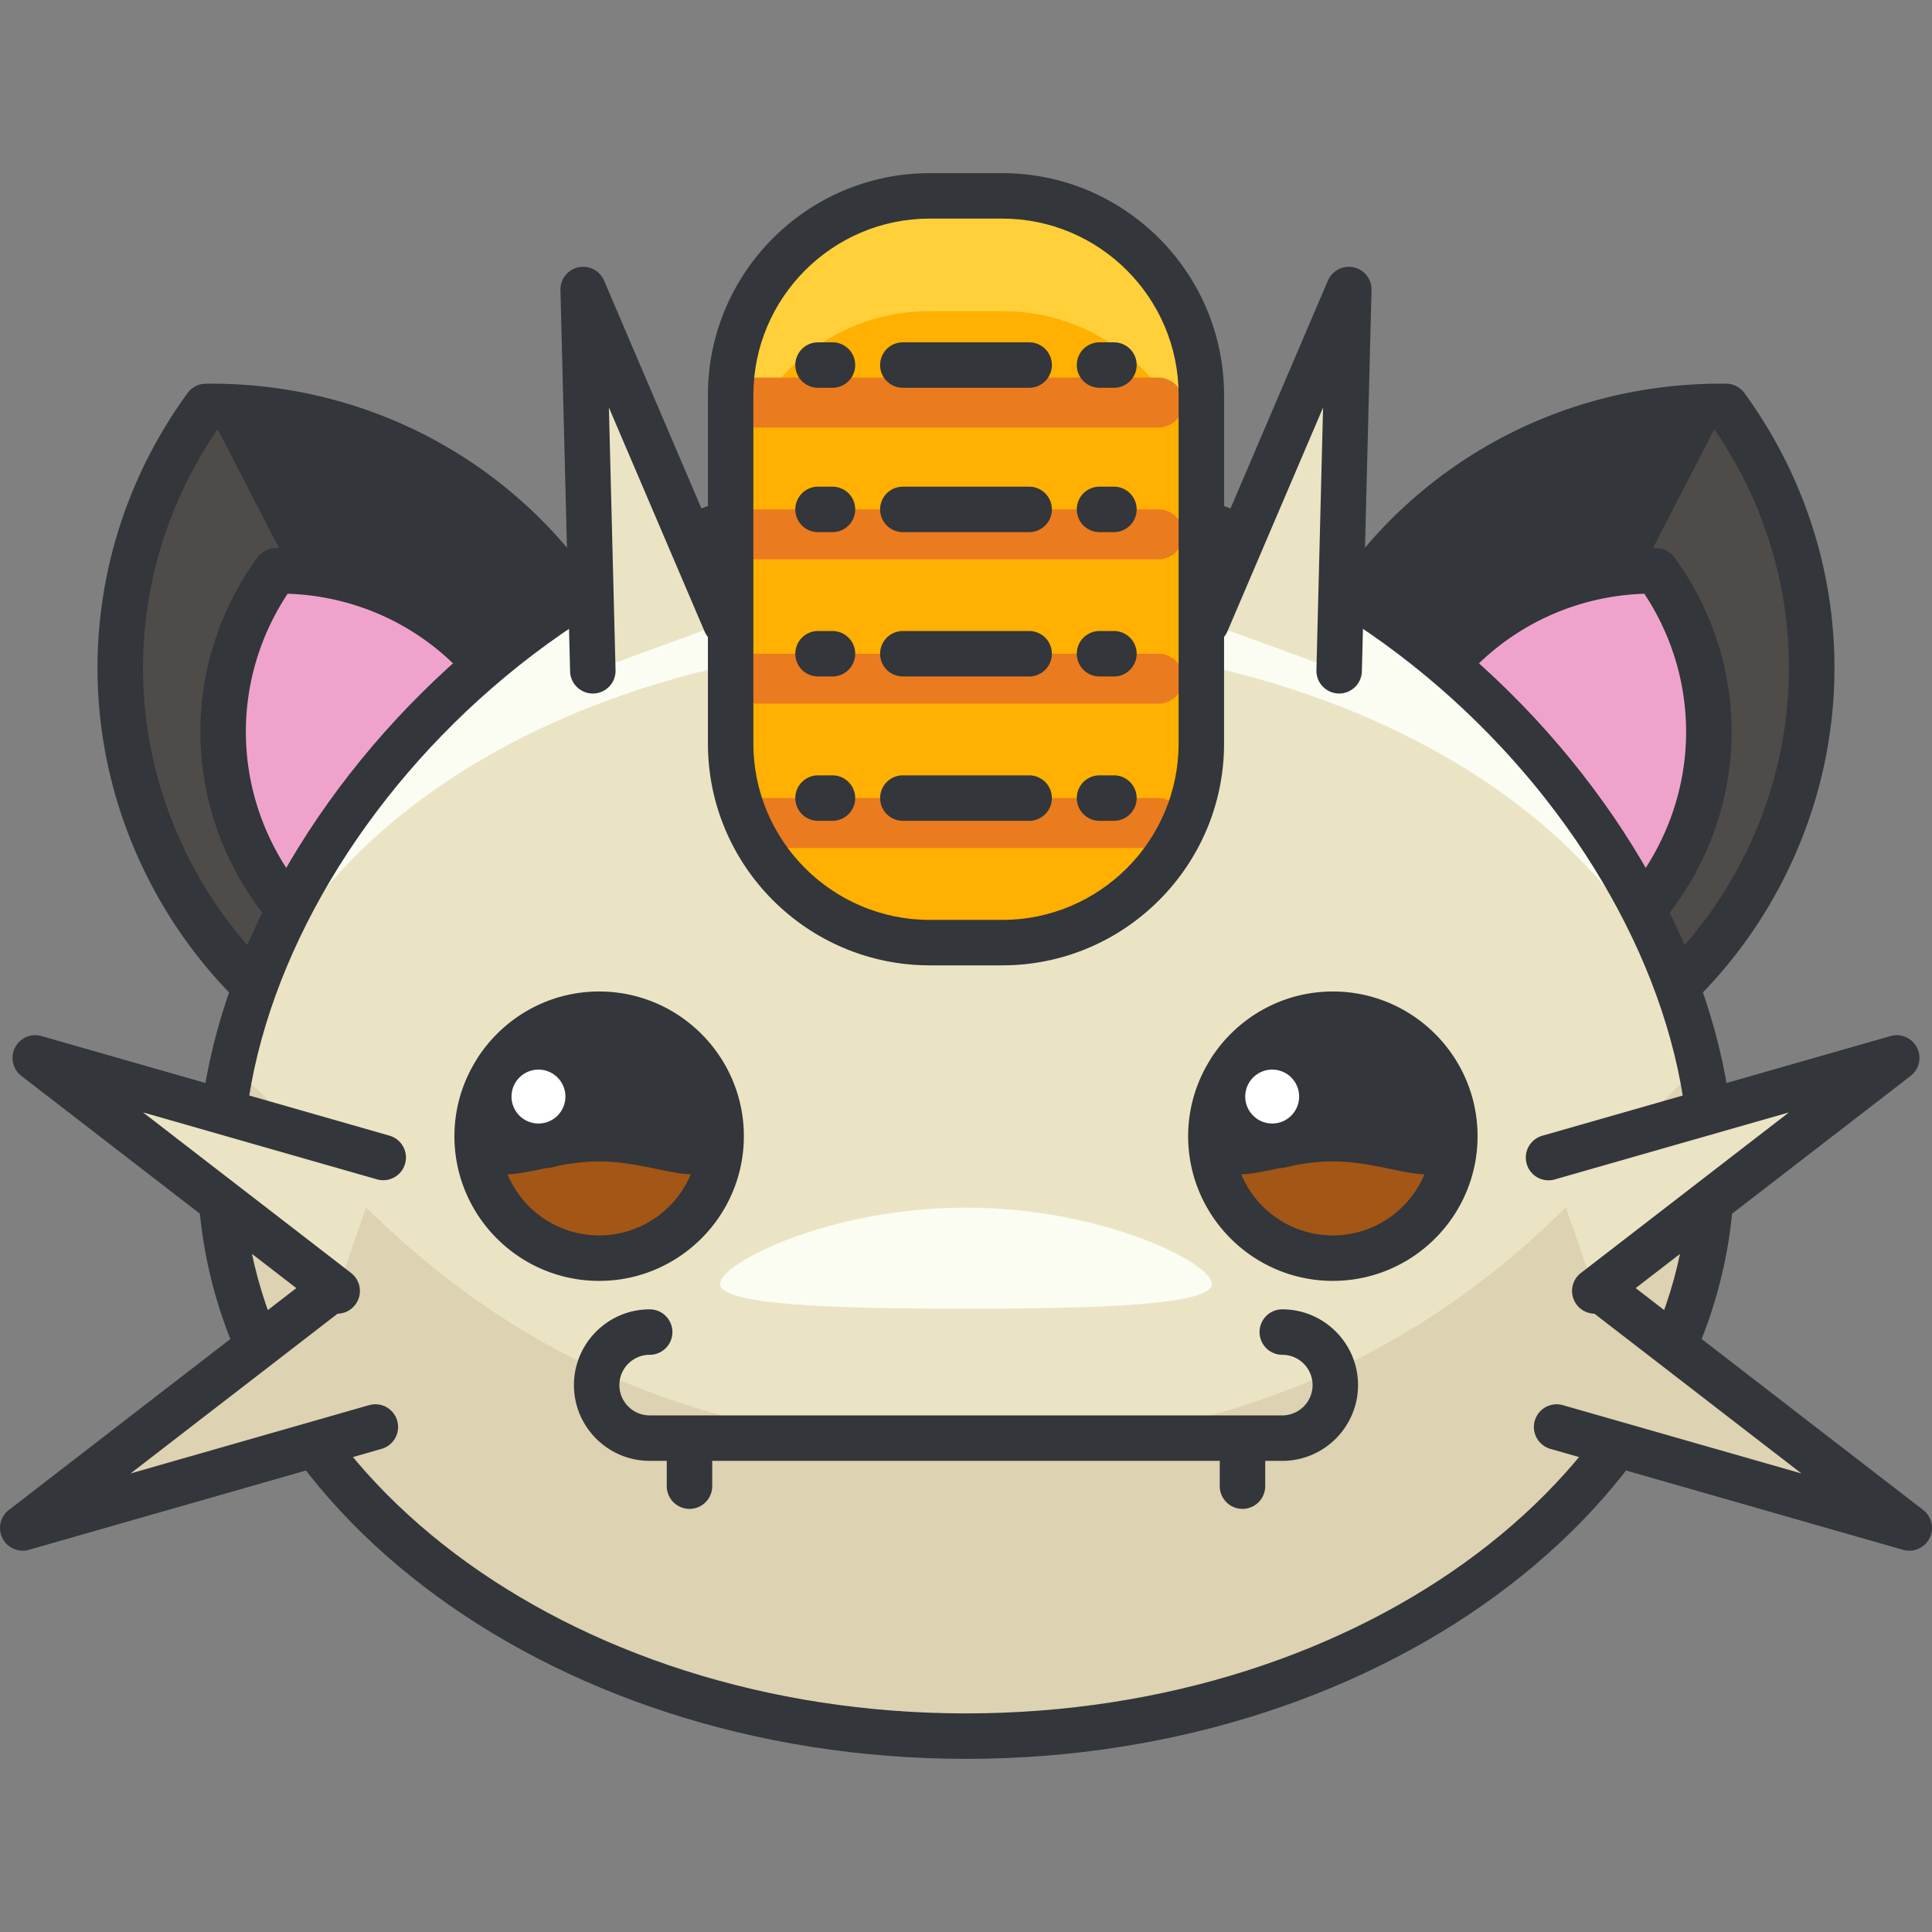 <svg xmlns="http://www.w3.org/2000/svg" viewBox="0 0 127.521 127.521"><rect x="0" y="0" width="127.521" height="127.521" fill="#808080" stroke="none"/><path d="M113.927 26.826c6.311 8.672 7.635 20.496 2.378 30.678-5.255 10.184-15.657 15.953-26.386 15.832-6.313-8.674-7.635-20.494-2.377-30.678 5.256-10.184 15.656-15.953 26.385-15.832z" fill="#4f4b48"/><path d="M89.919 73.336c-6.313-8.674-7.635-20.494-2.377-30.678 5.256-10.184 15.656-15.953 26.385-15.832" fill="#33363a"/><path d="M90.261 74.837l-.358-.002a1.502 1.502 0 01-1.196-.617c-6.909-9.493-7.865-21.851-2.497-32.249 5.313-10.292 15.779-16.646 27.376-16.646l.358.002c.474.006.917.234 1.196.617 6.909 9.493 7.866 21.851 2.498 32.249-5.311 10.293-15.779 16.646-27.377 16.646zm22.891-46.51c-10.297.156-19.55 5.858-24.277 15.019-4.729 9.16-4.019 20.006 1.819 28.489 10.298-.156 19.551-5.858 24.277-15.019 4.73-9.16 4.019-20.005-1.819-28.489z" fill="#33363a"/><path d="M109.312 37.681c3.885 5.336 4.699 12.613 1.463 18.881-3.234 6.268-9.637 9.82-16.24 9.744-3.885-5.338-4.698-12.613-1.463-18.881 3.234-6.269 9.636-9.82 16.24-9.744z" fill="#efa3cc"/><path d="M94.749 67.807l-.232-.001a1.499 1.499 0 01-1.195-.617c-4.381-6.02-4.987-13.856-1.583-20.452 3.368-6.527 10.004-10.557 17.358-10.557l.232.001a1.5 1.5 0 011.195.617c4.382 6.02 4.988 13.856 1.583 20.452-3.369 6.528-10.004 10.557-17.358 10.557zm13.784-28.618c-6.001.199-11.365 3.567-14.129 8.924-2.765 5.355-2.402 11.68.908 16.686 5.999-.199 11.364-3.567 14.129-8.924 2.766-5.357 2.404-11.68-.908-16.686z" fill="#33363a"/><path d="M13.593 26.826c-6.312 8.672-7.636 20.496-2.378 30.678C16.47 67.687 26.872 73.457 37.6 73.336c6.313-8.674 7.635-20.494 2.379-30.678-5.256-10.184-15.658-15.953-26.386-15.832z" fill="#4f4b48"/><path d="M37.6 73.336c6.313-8.674 7.635-20.494 2.379-30.678-5.256-10.184-15.657-15.953-26.386-15.832" fill="#33363a"/><path d="M37.258 74.837c-11.599 0-22.064-6.354-27.376-16.646C4.513 47.795 5.47 35.437 12.38 25.943a1.503 1.503 0 011.196-.617l.358-.002c11.599 0 22.064 6.354 27.377 16.646 5.367 10.398 4.409 22.755-2.499 32.248a1.503 1.503 0 01-1.196.617c-.119.002-.239.002-.358.002zm-22.891-46.51c-5.838 8.484-6.549 19.33-1.819 28.488 4.727 9.16 13.979 14.862 24.276 15.02 5.837-8.483 6.549-19.329 1.821-28.489-4.727-9.16-13.981-14.862-24.278-15.019z" fill="#33363a"/><path d="M18.208 37.681c-3.885 5.336-4.699 12.613-1.464 18.881 3.234 6.268 9.637 9.82 16.24 9.744 3.885-5.338 4.699-12.613 1.464-18.881-3.235-6.269-9.636-9.82-16.24-9.744z" fill="#efa3cc"/><path d="M32.77 67.807c-7.354 0-13.989-4.028-17.358-10.558-3.405-6.596-2.798-14.433 1.584-20.451a1.501 1.501 0 011.195-.617l.232-.001c7.354 0 13.989 4.028 17.358 10.558 3.404 6.595 2.797 14.431-1.584 20.451a1.5 1.5 0 01-1.195.617l-.232.001zM18.986 39.189c-3.312 5.005-3.674 11.329-.909 16.685 2.764 5.357 8.13 8.725 14.129 8.925 3.312-5.007 3.674-11.33.909-16.685-2.764-5.358-8.13-8.726-14.129-8.925z" fill="#33363a"/><path d="M112.969 77.152c0 20.676-22.032 37.441-49.209 37.441-27.178 0-49.209-16.766-49.209-37.441 0-20.68 22.031-45.459 49.209-45.459 27.177 0 49.209 24.779 49.209 45.459z" fill="#fbfcf2"/><path d="M112.969 77.152c0 20.676-22.032 37.441-49.209 37.441-27.178 0-49.209-16.766-49.209-37.441 0-20.68 22.031-34.928 49.209-34.928 27.177 0 49.209 14.248 49.209 34.928z" fill="#eae4c5"/><path d="M112.969 77.152c0 20.676-22.032 37.441-49.209 37.441-27.178 0-49.209-16.766-49.209-37.441 0-20.682 6.262 18.34 49.209 18.34 42.948 0 49.209-39.022 49.209-18.34z" fill="#ddd2b1"/><path d="M63.76 116.093c-27.961 0-50.709-17.469-50.709-38.941 0-21.27 22.619-46.959 50.709-46.959s50.709 25.689 50.709 46.959c0 21.473-22.748 38.941-50.709 38.941zm0-82.9c-26.428 0-47.709 24.048-47.709 43.959 0 19.818 21.402 35.941 47.709 35.941s47.709-16.123 47.709-35.941c0-19.911-21.281-43.959-47.709-43.959z" fill="#33363a"/><path d="M47.598 74.994a8.05 8.05 0 01-8.053 8.051 8.05 8.05 0 110-16.102 8.051 8.051 0 018.053 8.051z" fill="#a35616"/><circle cx="35.542" cy="72.377" r="3.28" fill="#fff"/><path d="M39.545 65.443c-3.243 0-6.11 1.628-7.837 4.107a4.876 4.876 0 00-.288.448 9.484 9.484 0 00-1.426 4.996c0 5.267 4.284 9.551 9.551 9.551 5.268 0 9.553-4.284 9.553-9.551s-4.285-9.551-9.553-9.551zm0 16.102a6.558 6.558 0 01-6.046-4.034c.688-.018 1.525-.2 2.469-.396a4.65 4.65 0 00.971-.19c.819-.148 1.693-.267 2.606-.267 2.413 0 4.572.813 6.048.853a6.562 6.562 0 01-6.048 4.034z" fill="#33363a"/><circle cx="35.541" cy="72.378" r="1.78" fill="#fff"/><path d="M96.024 74.994a8.049 8.049 0 01-8.051 8.051 8.05 8.05 0 01-8.052-8.051 8.05 8.05 0 018.052-8.051 8.05 8.05 0 018.051 8.051z" fill="#a35616"/><circle cx="83.969" cy="72.377" r="3.28" fill="#fff"/><path d="M87.974 65.443c-3.238 0-6.101 1.623-7.829 4.095-.113.151-.211.31-.305.474a9.477 9.477 0 00-1.417 4.981c0 5.267 4.285 9.551 9.552 9.551s9.551-4.284 9.551-9.551-4.286-9.55-9.552-9.55zm0 16.102a6.56 6.56 0 01-6.047-4.034c.688-.018 1.525-.2 2.468-.396.336-.03.66-.093.973-.19.818-.148 1.693-.267 2.606-.267 2.412 0 4.571.813 6.046.853a6.56 6.56 0 01-6.046 4.034z" fill="#33363a"/><circle cx="83.97" cy="72.378" r="1.78" fill="#fff"/><path d="M79.989 84.74c0 1.391-7.266 1.641-16.229 1.641-8.964 0-16.231-.25-16.231-1.641 0-1.393 7.268-5.031 16.231-5.031 8.964 0 16.229 3.638 16.229 5.031z" fill="#fbfcf2"/><path fill="#eae4c5" d="M105.264 85.209l19.928-15.381-22.974 6.576"/><path d="M105.265 86.709a1.5 1.5 0 01-.917-2.688l13.729-10.597-15.446 4.422a1.5 1.5 0 11-.826-2.884l22.975-6.576a1.5 1.5 0 011.329 2.63l-19.929 15.38a1.49 1.49 0 01-.915.313z" fill="#33363a"/><path fill="#eae4c5" d="M22.256 85.209L2.327 69.828l22.975 6.576"/><path d="M22.255 86.709c-.32 0-.643-.102-.915-.313L1.411 71.015a1.5 1.5 0 011.329-2.63l22.975 6.576a1.5 1.5 0 01-.826 2.884L9.442 73.424l13.729 10.597a1.5 1.5 0 01-.916 2.688z" fill="#33363a"/><path fill="#ddd2b1" d="M105.823 85.265l20.198 15.588-23.285-6.666"/><path d="M126.021 102.353c-.137 0-.275-.019-.413-.058l-23.284-6.666a1.5 1.5 0 01.826-2.884l15.755 4.511-13.997-10.803a1.5 1.5 0 111.833-2.375l20.197 15.588a1.5 1.5 0 01-.917 2.687z" fill="#33363a"/><path fill="#ddd2b1" d="M21.697 85.265L1.5 100.853l23.283-6.666"/><path d="M1.5 102.353a1.5 1.5 0 01-.916-2.687l20.197-15.588a1.5 1.5 0 011.833 2.375L8.617 97.255l15.753-4.511a1.5 1.5 0 01.826 2.884l-23.283 6.666a1.442 1.442 0 01-.413.059z" fill="#33363a"/><path fill="#eae4c5" d="M88.39 44.275l.636-25.164-9.39 21.975"/><path d="M88.391 45.775h-.039a1.502 1.502 0 01-1.462-1.538l.439-17.336-6.314 14.774a1.496 1.496 0 01-1.969.789 1.499 1.499 0 01-.789-1.969l9.391-21.975a1.505 1.505 0 011.698-.876 1.502 1.502 0 011.181 1.504l-.637 25.165a1.502 1.502 0 01-1.499 1.462z" fill="#33363a"/><path fill="#eae4c5" d="M39.129 44.275l-.637-25.164 9.391 21.975"/><path d="M39.128 45.775a1.5 1.5 0 01-1.499-1.462l-.637-25.164a1.5 1.5 0 012.879-.628l9.391 21.975a1.499 1.499 0 01-.789 1.969 1.496 1.496 0 01-1.969-.789L40.19 26.901l.439 17.336a1.501 1.501 0 01-1.462 1.538h-.039z" fill="#33363a"/><path d="M79.294 49.076c0 7.258-5.887 13.143-13.145 13.143h-4.778c-7.26 0-13.145-5.885-13.145-13.143V26.074c0-7.26 5.885-13.146 13.145-13.146h4.778c7.258 0 13.145 5.887 13.145 13.146v23.002z" fill="#ffd039"/><path d="M66.149 20.537h-4.778c-7.26 0-13.145 5.887-13.145 13.147v15.392c0 7.258 5.885 13.143 13.145 13.143h4.778c7.258 0 13.145-5.885 13.145-13.143V33.683c0-7.26-5.887-13.146-13.145-13.146z" fill="#ffb000"/><path d="M78.103 26.57c0 .91-.737 1.648-1.646 1.648h-26.53a1.647 1.647 0 010-3.294h26.53a1.647 1.647 0 011.646 1.646zm0 8.699c0 .91-.737 1.648-1.646 1.648h-26.53a1.647 1.647 0 010-3.294h26.53c.908 0 1.646.738 1.646 1.646zm0 9.527c0 .91-.737 1.649-1.646 1.649h-26.53a1.647 1.647 0 010-3.295h26.53c.908 0 1.646.738 1.646 1.646zm0 9.528c0 .91-.737 1.648-1.646 1.648h-26.53a1.647 1.647 0 010-3.294h26.53a1.647 1.647 0 011.646 1.646z" fill="#ea7b1f"/><path d="M66.149 63.718h-4.778c-8.075 0-14.645-6.568-14.645-14.643V26.074c0-8.076 6.569-14.646 14.645-14.646h4.778c8.075 0 14.645 6.57 14.645 14.646v23.002c0 8.074-6.569 14.642-14.645 14.642zm-4.778-49.291c-6.421 0-11.645 5.225-11.645 11.646v23.002c0 6.42 5.224 11.643 11.645 11.643h4.778c6.421 0 11.645-5.223 11.645-11.643V26.074c0-6.422-5.224-11.646-11.645-11.646h-4.778z" fill="#33363a"/><path d="M54.947 25.595h-.953a1.5 1.5 0 010-3h.953a1.5 1.5 0 010 3zm18.578 0h-.952a1.5 1.5 0 010-3h.952a1.5 1.5 0 010 3zm-5.596 0h-8.337a1.5 1.5 0 010-3h8.337a1.5 1.5 0 010 3zm-12.982 9.528h-.953a1.5 1.5 0 010-3h.953a1.5 1.5 0 010 3zm18.578 0h-.952a1.5 1.5 0 010-3h.952a1.5 1.5 0 010 3zm-5.596 0h-8.337a1.5 1.5 0 010-3h8.337a1.5 1.5 0 010 3zM54.947 44.65h-.953a1.5 1.5 0 010-3h.953a1.5 1.5 0 010 3zm18.578 0h-.952a1.5 1.5 0 010-3h.952a1.5 1.5 0 010 3zm-5.596 0h-8.337a1.5 1.5 0 010-3h8.337a1.5 1.5 0 010 3zm-12.982 9.527h-.953a1.5 1.5 0 010-3h.953a1.5 1.5 0 010 3zm18.578 0h-.952a1.5 1.5 0 010-3h.952a1.5 1.5 0 010 3zm-5.596 0h-8.337a1.5 1.5 0 010-3h8.337a1.5 1.5 0 010 3zm16.707 32.246a1.5 1.5 0 000 3c1.103 0 2 .897 2 2s-.897 2-2 2H42.883c-1.103 0-2-.897-2-2s.897-2 2-2a1.5 1.5 0 000-3c-2.757 0-5 2.243-5 5s2.243 5 5 5h1.127v1.67a1.5 1.5 0 003 0v-1.67h33.5v1.67a1.5 1.5 0 003 0v-1.67h1.126c2.757 0 5-2.243 5-5s-2.243-5-5-5z" fill="#33363a"/></svg>